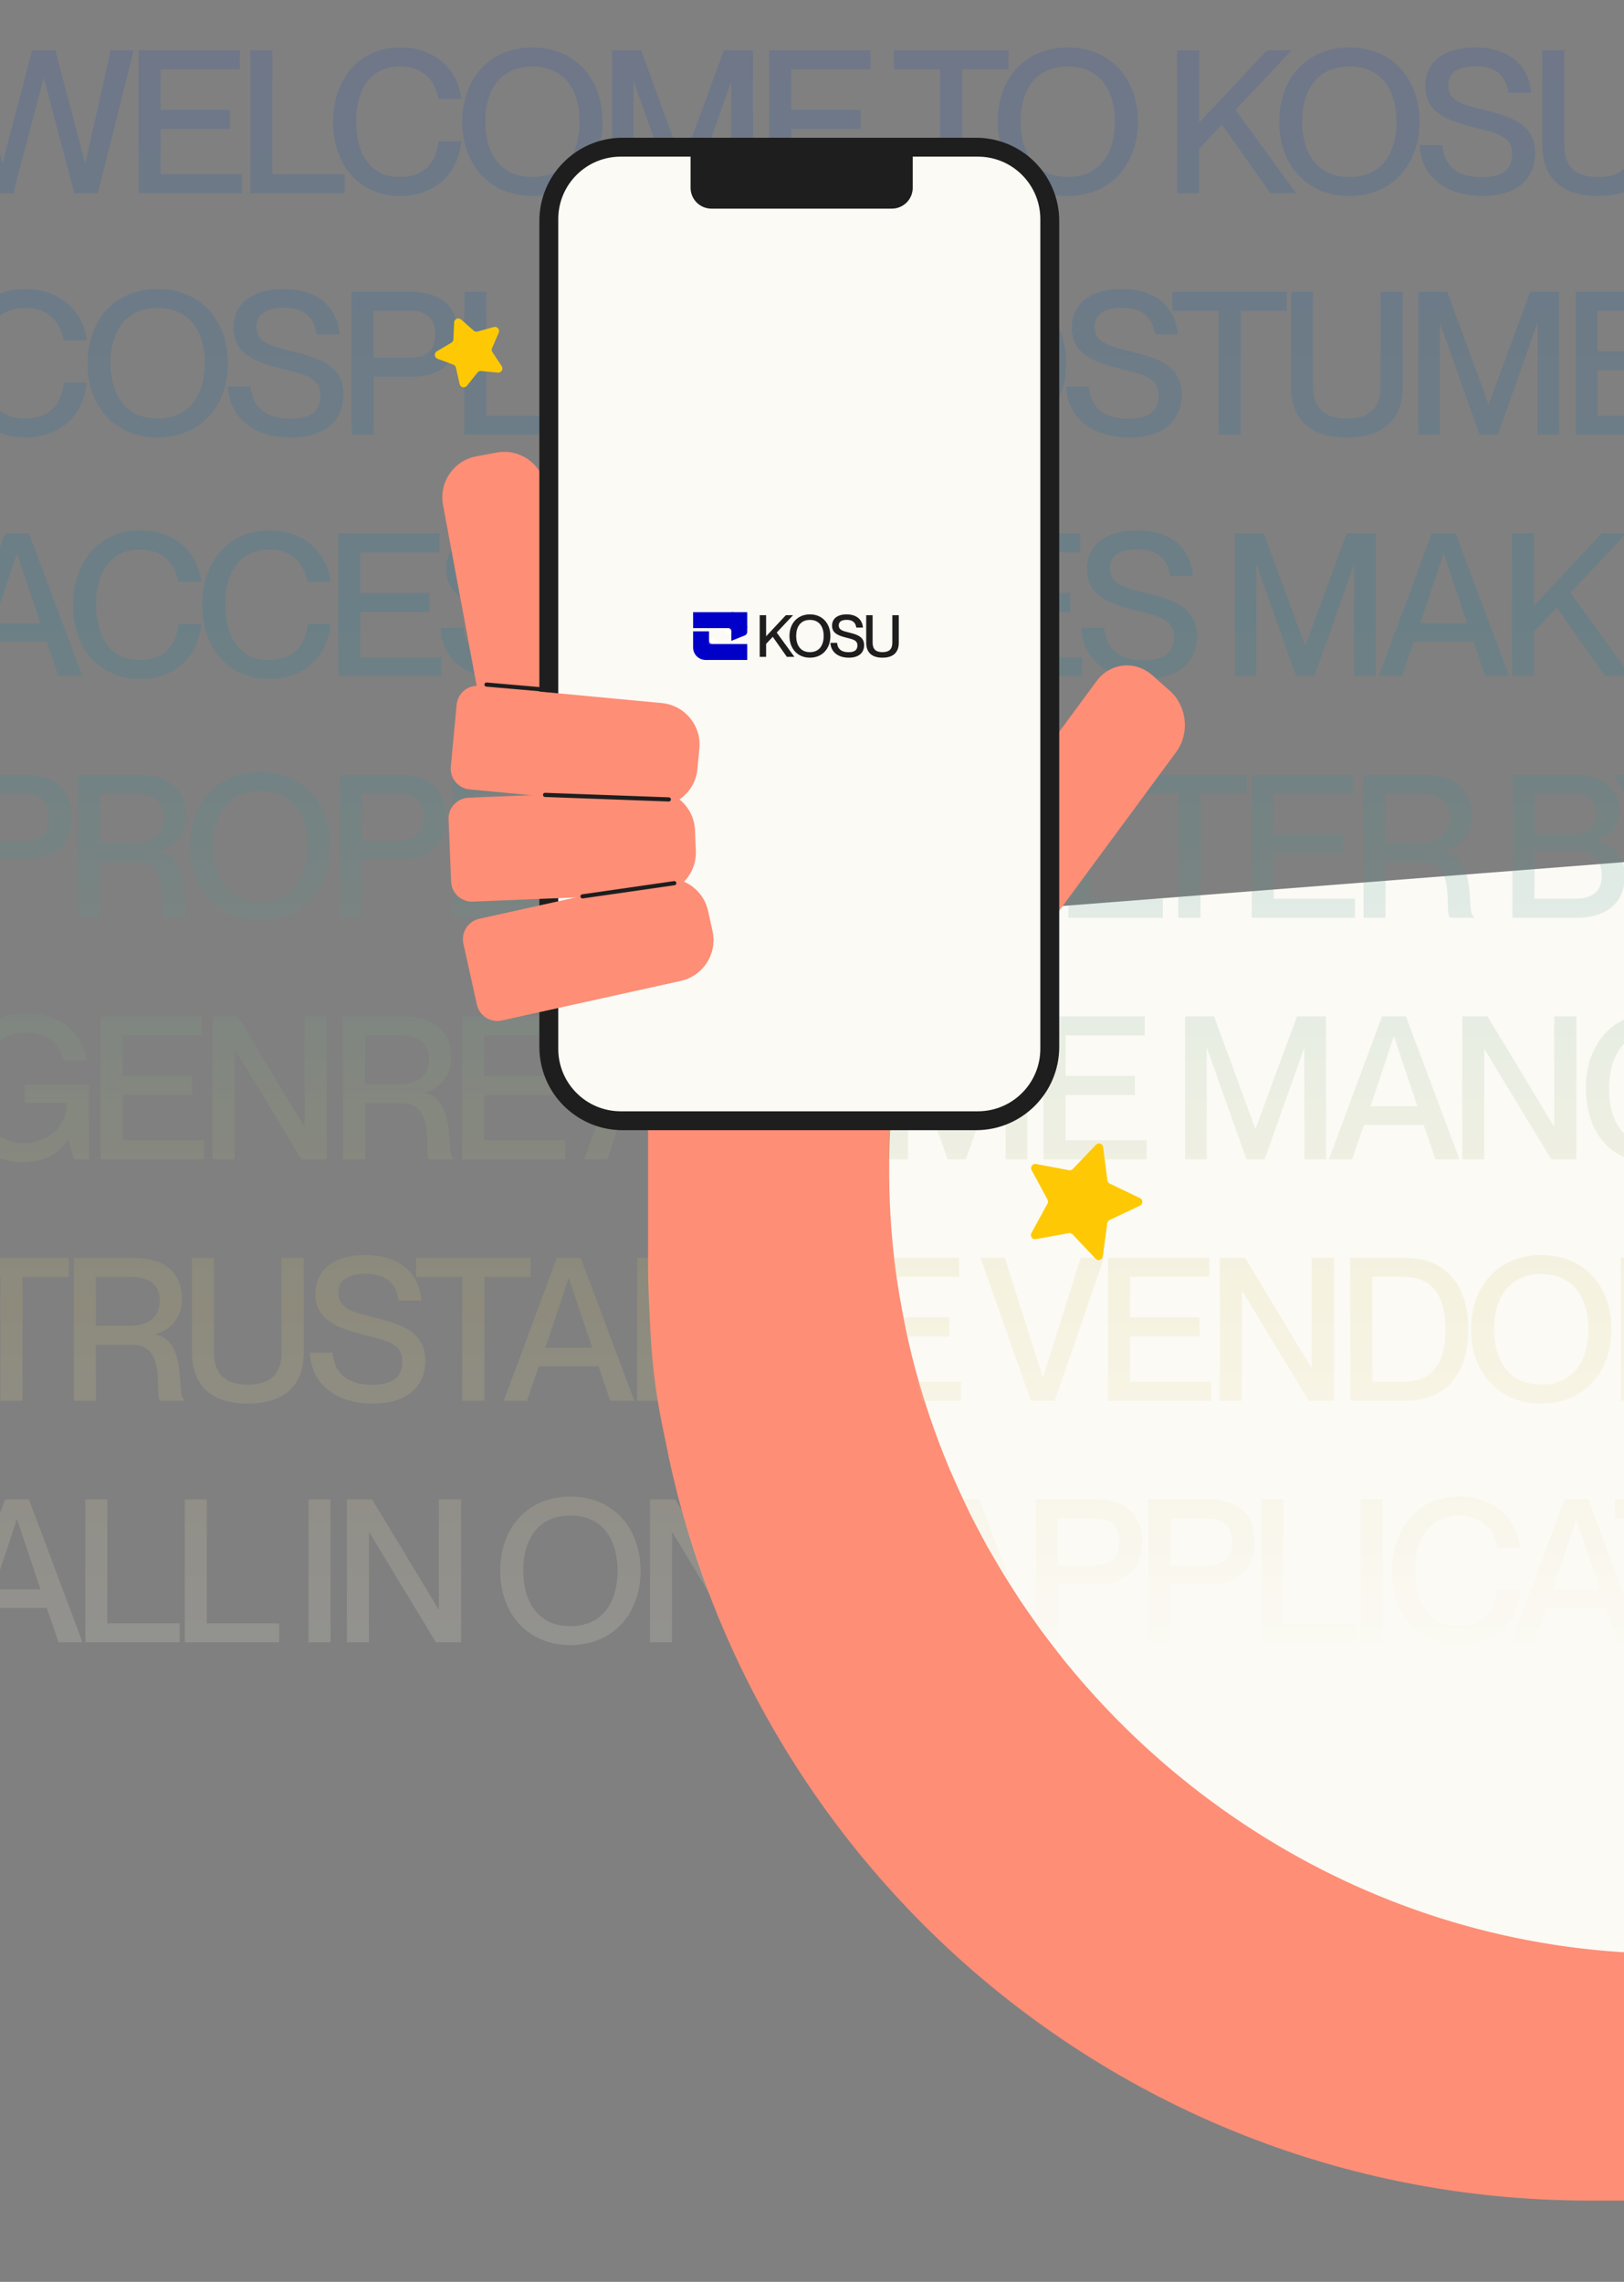 <svg width="390" height="548" viewBox="0 0 390 548" fill="none" xmlns="http://www.w3.org/2000/svg">
<rect x="0" y="0" width="390" height="548" fill="#808080" stroke="none"/>
<g clip-path="url(#clip0_1406_1373)">
<path d="M155.629 233.564H485.902V528.475H381.629C256.813 528.475 155.629 427.291 155.629 302.475V233.564Z" fill="#FE8E76"/>
<path d="M223.726 220.031L554 194.242L472.526 457.207L448.543 463.258C303.735 499.791 175.932 361.522 223.726 220.031Z" fill="#FBFAF5"/>
<path d="M3.206 46.4H-2.506L-11.05 12.08H-5.53L0.518 39.104H0.614L7.718 12.08H13.286L20.438 39.104H20.534L26.582 12.08H32.102L23.51 46.4H17.846L10.55 18.8H10.454L3.206 46.4ZM58.059 46.4H33.291V12.08H57.579V16.64H38.571V26.384H55.227V30.944H38.571V41.84H58.059V46.4ZM82.785 46.4H60.129V12.08H65.409V41.84H82.785V46.4ZM96.023 47.072C86.279 47.072 79.991 39.584 79.991 29.264C79.991 18.896 86.327 11.408 96.071 11.408C104.663 11.408 109.991 16.88 110.807 23.744H105.287C104.663 20.384 102.551 15.968 95.975 15.968C88.391 15.968 85.511 22.4 85.511 29.216C85.511 36.08 88.391 42.512 95.975 42.512C102.599 42.512 104.951 38.096 105.287 33.92H110.807C110.039 41.552 104.663 47.072 96.023 47.072ZM127.85 47.072C117.578 47.072 111.002 39.536 111.002 29.216C111.002 18.896 117.578 11.408 127.85 11.408C138.122 11.408 144.698 18.896 144.698 29.216C144.698 39.536 138.122 47.072 127.85 47.072ZM127.85 42.512C135.962 42.512 139.178 36.272 139.178 29.216C139.178 22.16 135.962 15.968 127.85 15.968C119.738 15.968 116.522 22.16 116.522 29.216C116.522 36.272 119.738 42.512 127.85 42.512ZM152.158 46.4H146.974V12.08H153.934L163.822 39.056H163.918L173.854 12.08H180.814V46.4H175.63V19.76H175.534L166.078 46.4H161.71L152.254 19.76H152.158V46.4ZM209.502 46.4H184.734V12.08H209.022V16.64H190.014V26.384H206.67V30.944H190.014V41.84H209.502V46.4ZM231.093 46.4H225.765V16.64H214.677V12.08H242.181V16.64H231.093V46.4ZM256.419 47.072C246.147 47.072 239.571 39.536 239.571 29.216C239.571 18.896 246.147 11.408 256.419 11.408C266.691 11.408 273.267 18.896 273.267 29.216C273.267 39.536 266.691 47.072 256.419 47.072ZM256.419 42.512C264.531 42.512 267.747 36.272 267.747 29.216C267.747 22.16 264.531 15.968 256.419 15.968C248.307 15.968 245.091 22.16 245.091 29.216C245.091 36.272 248.307 42.512 256.419 42.512ZM311.254 46.4H305.062L293.446 29.888L287.974 35.696V46.4H282.694V12.08H287.974V29.456L304.246 12.08H310.15L296.71 26.384L311.254 46.4ZM324.044 47.072C313.772 47.072 307.196 39.536 307.196 29.216C307.196 18.896 313.772 11.408 324.044 11.408C334.316 11.408 340.892 18.896 340.892 29.216C340.892 39.536 334.316 47.072 324.044 47.072ZM324.044 42.512C332.156 42.512 335.372 36.272 335.372 29.216C335.372 22.16 332.156 15.968 324.044 15.968C315.932 15.968 312.716 22.16 312.716 29.216C312.716 36.272 315.932 42.512 324.044 42.512ZM356.08 47.072C347.392 47.072 341.296 42.56 340.912 34.832H346.384C346.768 39.44 349.504 42.56 355.936 42.56C361.456 42.56 363.136 40.16 363.136 37.04C363.136 32.672 359.776 32.048 353.536 30.464C348.16 29.024 342.256 27.296 342.256 20.768C342.256 14.816 346.864 11.408 354.256 11.408C362.08 11.408 367.168 15.392 367.696 22.304H362.224C361.648 18.176 359.296 15.92 354.304 15.92C349.984 15.92 347.776 17.504 347.776 20.48C347.776 24.32 351.376 25.136 355.792 26.24C362.416 27.92 368.656 29.504 368.656 36.752C368.656 42.656 364.672 47.072 356.08 47.072ZM383.768 47.072C374.36 47.072 370.376 42.128 370.376 34.736V12.08H375.656V34.736C375.656 40.064 378.344 42.512 383.768 42.512C389.24 42.512 391.88 40.064 391.88 34.736V12.08H397.208V34.736C397.208 42.128 393.224 47.072 383.768 47.072ZM6.038 105.072C-3.706 105.072 -9.994 97.584 -9.994 87.264C-9.994 76.896 -3.658 69.408 6.086 69.408C14.678 69.408 20.006 74.88 20.822 81.744H15.302C14.678 78.384 12.566 73.968 5.99 73.968C-1.594 73.968 -4.474 80.4 -4.474 87.216C-4.474 94.08 -1.594 100.512 5.99 100.512C12.614 100.512 14.966 96.096 15.302 91.92H20.822C20.054 99.552 14.678 105.072 6.038 105.072ZM37.865 105.072C27.593 105.072 21.017 97.536 21.017 87.216C21.017 76.896 27.593 69.408 37.865 69.408C48.137 69.408 54.713 76.896 54.713 87.216C54.713 97.536 48.137 105.072 37.865 105.072ZM37.865 100.512C45.977 100.512 49.193 94.272 49.193 87.216C49.193 80.16 45.977 73.968 37.865 73.968C29.753 73.968 26.537 80.16 26.537 87.216C26.537 94.272 29.753 100.512 37.865 100.512ZM69.901 105.072C61.213 105.072 55.117 100.56 54.733 92.832H60.205C60.589 97.44 63.325 100.56 69.757 100.56C75.277 100.56 76.957 98.16 76.957 95.04C76.957 90.672 73.597 90.048 67.357 88.464C61.981 87.024 56.077 85.296 56.077 78.768C56.077 72.816 60.685 69.408 68.077 69.408C75.901 69.408 80.989 73.392 81.517 80.304H76.045C75.469 76.176 73.117 73.92 68.125 73.92C63.805 73.92 61.597 75.504 61.597 78.48C61.597 82.32 65.197 83.136 69.613 84.24C76.237 85.92 82.477 87.504 82.477 94.752C82.477 100.656 78.493 105.072 69.901 105.072ZM89.717 104.4H84.437V70.08H98.741C105.221 70.08 109.973 73.104 109.973 80.304C109.973 87.504 105.221 90.48 98.741 90.48H89.717V104.4ZM89.717 85.92H98.501C102.485 85.92 104.501 84.144 104.501 80.304C104.501 76.416 102.485 74.64 98.501 74.64H89.717V85.92ZM134.166 104.4H111.51V70.08H116.79V99.84H134.166V104.4ZM137.748 104.4H132.18L144.948 70.08H150.66L163.524 104.4H157.764L154.932 96.144H140.58L137.748 104.4ZM147.732 74.976L142.164 91.68H153.444L147.828 74.976H147.732ZM174.247 104.4H168.919V90.672L156.631 70.08H162.343L171.559 86.496H171.655L180.871 70.08H186.535L174.247 90.672V104.4ZM207.342 105.072C197.598 105.072 191.31 97.584 191.31 87.264C191.31 76.896 197.646 69.408 207.39 69.408C215.982 69.408 221.31 74.88 222.126 81.744H216.606C215.982 78.384 213.87 73.968 207.294 73.968C199.71 73.968 196.83 80.4 196.83 87.216C196.83 94.08 199.71 100.512 207.294 100.512C213.918 100.512 216.27 96.096 216.606 91.92H222.126C221.358 99.552 215.982 105.072 207.342 105.072ZM239.169 105.072C228.897 105.072 222.321 97.536 222.321 87.216C222.321 76.896 228.897 69.408 239.169 69.408C249.441 69.408 256.017 76.896 256.017 87.216C256.017 97.536 249.441 105.072 239.169 105.072ZM239.169 100.512C247.281 100.512 250.497 94.272 250.497 87.216C250.497 80.16 247.281 73.968 239.169 73.968C231.057 73.968 227.841 80.16 227.841 87.216C227.841 94.272 231.057 100.512 239.169 100.512ZM271.205 105.072C262.517 105.072 256.421 100.56 256.037 92.832H261.509C261.893 97.44 264.629 100.56 271.061 100.56C276.581 100.56 278.261 98.16 278.261 95.04C278.261 90.672 274.901 90.048 268.661 88.464C263.285 87.024 257.381 85.296 257.381 78.768C257.381 72.816 261.989 69.408 269.381 69.408C277.205 69.408 282.293 73.392 282.821 80.304H277.349C276.773 76.176 274.421 73.92 269.429 73.92C265.109 73.92 262.901 75.504 262.901 78.48C262.901 82.32 266.501 83.136 270.917 84.24C277.541 85.92 283.781 87.504 283.781 94.752C283.781 100.656 279.797 105.072 271.205 105.072ZM297.969 104.4H292.641V74.64H281.553V70.08H309.057V74.64H297.969V104.4ZM323.435 105.072C314.027 105.072 310.043 100.128 310.043 92.736V70.08H315.323V92.736C315.323 98.064 318.011 100.512 323.435 100.512C328.907 100.512 331.547 98.064 331.547 92.736V70.08H336.875V92.736C336.875 100.128 332.891 105.072 323.435 105.072ZM345.774 104.4H340.59V70.08H347.55L357.438 97.056H357.534L367.47 70.08H374.43V104.4H369.246V77.76H369.15L359.694 104.4H355.326L345.87 77.76H345.774V104.4ZM403.119 104.4H378.351V70.08H402.639V74.64H383.631V84.384H400.287V88.944H383.631V99.84H403.119V104.4ZM-5.962 162.4H-11.53L1.238 128.08H6.95L19.814 162.4H14.054L11.222 154.144H-3.13L-5.962 162.4ZM4.022 132.976L-1.546 149.68H9.734L4.118 132.976H4.022ZM33.58 163.072C23.836 163.072 17.548 155.584 17.548 145.264C17.548 134.896 23.884 127.408 33.628 127.408C42.22 127.408 47.548 132.88 48.364 139.744H42.844C42.22 136.384 40.108 131.968 33.532 131.968C25.948 131.968 23.068 138.4 23.068 145.216C23.068 152.08 25.948 158.512 33.532 158.512C40.156 158.512 42.508 154.096 42.844 149.92H48.364C47.596 157.552 42.22 163.072 33.58 163.072ZM64.591 163.072C54.847 163.072 48.559 155.584 48.559 145.264C48.559 134.896 54.895 127.408 64.639 127.408C73.231 127.408 78.559 132.88 79.375 139.744H73.855C73.231 136.384 71.119 131.968 64.543 131.968C56.959 131.968 54.079 138.4 54.079 145.216C54.079 152.08 56.959 158.512 64.543 158.512C71.167 158.512 73.519 154.096 73.855 149.92H79.375C78.607 157.552 73.231 163.072 64.591 163.072ZM106.017 162.4H81.249V128.08H105.537V132.64H86.529V142.384H103.185V146.944H86.529V157.84H106.017V162.4ZM121 163.072C112.312 163.072 106.216 158.56 105.832 150.832H111.304C111.688 155.44 114.424 158.56 120.856 158.56C126.376 158.56 128.056 156.16 128.056 153.04C128.056 148.672 124.696 148.048 118.456 146.464C113.08 145.024 107.176 143.296 107.176 136.768C107.176 130.816 111.784 127.408 119.176 127.408C127 127.408 132.088 131.392 132.616 138.304H127.144C126.568 134.176 124.216 131.92 119.224 131.92C114.904 131.92 112.696 133.504 112.696 136.48C112.696 140.32 116.296 141.136 120.712 142.24C127.336 143.92 133.576 145.504 133.576 152.752C133.576 158.656 129.592 163.072 121 163.072ZM148.448 163.072C139.76 163.072 133.664 158.56 133.28 150.832H138.752C139.136 155.44 141.872 158.56 148.304 158.56C153.824 158.56 155.504 156.16 155.504 153.04C155.504 148.672 152.144 148.048 145.904 146.464C140.528 145.024 134.624 143.296 134.624 136.768C134.624 130.816 139.232 127.408 146.624 127.408C154.448 127.408 159.536 131.392 160.064 138.304H154.592C154.016 134.176 151.664 131.92 146.672 131.92C142.352 131.92 140.144 133.504 140.144 136.48C140.144 140.32 143.744 141.136 148.16 142.24C154.784 143.92 161.024 145.504 161.024 152.752C161.024 158.656 157.04 163.072 148.448 163.072ZM178.152 163.072C167.88 163.072 161.304 155.536 161.304 145.216C161.304 134.896 167.88 127.408 178.152 127.408C188.424 127.408 195 134.896 195 145.216C195 155.536 188.424 163.072 178.152 163.072ZM178.152 158.512C186.264 158.512 189.48 152.272 189.48 145.216C189.48 138.16 186.264 131.968 178.152 131.968C170.04 131.968 166.824 138.16 166.824 145.216C166.824 152.272 170.04 158.512 178.152 158.512ZM202.556 162.4H197.276V128.08H211.58C219.164 128.08 223.244 131.632 223.244 137.968C223.244 142.336 220.604 145.504 216.812 146.368V146.464C224.78 147.952 221.852 161.488 223.724 162.064V162.4H218.06C216.524 160.96 219.788 148.96 211.388 148.96H202.556V162.4ZM202.556 144.4H210.428C215.276 144.4 217.916 142.288 217.916 138.352C217.916 134.656 215.804 132.64 210.524 132.64H202.556V144.4ZM231.176 162.4H225.896V128.08H231.176V162.4ZM259.878 162.4H235.11V128.08H259.398V132.64H240.39V142.384H257.046V146.944H240.39V157.84H259.878V162.4ZM274.861 163.072C266.173 163.072 260.077 158.56 259.693 150.832H265.165C265.549 155.44 268.285 158.56 274.717 158.56C280.237 158.56 281.917 156.16 281.917 153.04C281.917 148.672 278.557 148.048 272.317 146.464C266.941 145.024 261.037 143.296 261.037 136.768C261.037 130.816 265.645 127.408 273.037 127.408C280.861 127.408 285.949 131.392 286.477 138.304H281.005C280.429 134.176 278.077 131.92 273.085 131.92C268.765 131.92 266.557 133.504 266.557 136.48C266.557 140.32 270.157 141.136 274.573 142.24C281.197 143.92 287.437 145.504 287.437 152.752C287.437 158.656 283.453 163.072 274.861 163.072ZM301.732 162.4H296.548V128.08H303.508L313.396 155.056H313.492L323.428 128.08H330.388V162.4H325.204V135.76H325.108L315.652 162.4H311.284L301.828 135.76H301.732V162.4ZM336.661 162.4H331.093L343.861 128.08H349.573L362.437 162.4H356.677L353.845 154.144H339.493L336.661 162.4ZM346.645 132.976L341.077 149.68H352.357L346.741 132.976H346.645ZM391.676 162.4H385.484L373.868 145.888L368.396 151.696V162.4H363.116V128.08H368.396V145.456L384.668 128.08H390.572L377.132 142.384L391.676 162.4ZM416.27 162.4H391.502V128.08H415.79V132.64H396.782V142.384H413.438V146.944H396.782V157.84H416.27V162.4ZM438.644 163.072C429.236 163.072 425.252 158.128 425.252 150.736V128.08H430.532V150.736C430.532 156.064 433.22 158.512 438.644 158.512C444.116 158.512 446.756 156.064 446.756 150.736V128.08H452.084V150.736C452.084 158.128 448.1 163.072 438.644 163.072ZM461.079 162.4H455.799V128.08H470.103C476.583 128.08 481.335 131.104 481.335 138.304C481.335 145.504 476.583 148.48 470.103 148.48H461.079V162.4ZM461.079 143.92H469.863C473.847 143.92 475.863 142.144 475.863 138.304C475.863 134.416 473.847 132.64 469.863 132.64H461.079V143.92ZM-3.034 220.4H-8.314V186.08H5.99C12.47 186.08 17.222 189.104 17.222 196.304C17.222 203.504 12.47 206.48 5.99 206.48H-3.034V220.4ZM-3.034 201.92H5.75C9.734 201.92 11.75 200.144 11.75 196.304C11.75 192.416 9.734 190.64 5.75 190.64H-3.034V201.92ZM24.039 220.4H18.759V186.08H33.063C40.647 186.08 44.727 189.632 44.727 195.968C44.727 200.336 42.087 203.504 38.295 204.368V204.464C46.263 205.952 43.335 219.488 45.207 220.064V220.4H39.543C38.007 218.96 41.271 206.96 32.871 206.96H24.039V220.4ZM24.039 202.4H31.911C36.759 202.4 39.399 200.288 39.399 196.352C39.399 192.656 37.287 190.64 32.007 190.64H24.039V202.4ZM62.501 221.072C52.229 221.072 45.653 213.536 45.653 203.216C45.653 192.896 52.229 185.408 62.501 185.408C72.773 185.408 79.349 192.896 79.349 203.216C79.349 213.536 72.773 221.072 62.501 221.072ZM62.501 216.512C70.613 216.512 73.829 210.272 73.829 203.216C73.829 196.16 70.613 189.968 62.501 189.968C54.389 189.968 51.173 196.16 51.173 203.216C51.173 210.272 54.389 216.512 62.501 216.512ZM86.904 220.4H81.624V186.08H95.928C102.408 186.08 107.16 189.104 107.16 196.304C107.16 203.504 102.408 206.48 95.928 206.48H86.904V220.4ZM86.904 201.92H95.688C99.672 201.92 101.688 200.144 101.688 196.304C101.688 192.416 99.672 190.64 95.688 190.64H86.904V201.92ZM133.466 220.4H108.698V186.08H132.986V190.64H113.978V200.384H130.634V204.944H113.978V215.84H133.466V220.4ZM140.816 220.4H135.536V186.08H149.84C157.424 186.08 161.504 189.632 161.504 195.968C161.504 200.336 158.864 203.504 155.072 204.368V204.464C163.04 205.952 160.112 219.488 161.984 220.064V220.4H156.32C154.784 218.96 158.048 206.96 149.648 206.96H140.816V220.4ZM140.816 202.4H148.688C153.536 202.4 156.176 200.288 156.176 196.352C156.176 192.656 154.064 190.64 148.784 190.64H140.816V202.4ZM176.619 220.4H171.291V190.64H160.203V186.08H187.707V190.64H176.619V220.4ZM203.477 220.4H198.149V206.672L185.861 186.08H191.573L200.789 202.496H200.885L210.101 186.08H215.765L203.477 206.672V220.4ZM227.499 220.4H222.219V186.08H246.027V190.64H227.499V200.96H242.475V205.52H227.499V220.4ZM252.651 220.4H247.371V186.08H252.651V220.4ZM279.24 220.4H256.584V186.08H261.864V215.84H279.24V220.4ZM288.292 220.4H282.964V190.64H271.876V186.08H299.38V190.64H288.292V220.4ZM325.374 220.4H300.606V186.08H324.894V190.64H305.886V200.384H322.542V204.944H305.886V215.84H325.374V220.4ZM332.724 220.4H327.444V186.08H341.748C349.332 186.08 353.412 189.632 353.412 195.968C353.412 200.336 350.772 203.504 346.98 204.368V204.464C354.948 205.952 352.02 219.488 353.892 220.064V220.4H348.228C346.692 218.96 349.956 206.96 341.556 206.96H332.724V220.4ZM332.724 202.4H340.596C345.444 202.4 348.084 200.288 348.084 196.352C348.084 192.656 345.972 190.64 340.692 190.64H332.724V202.4ZM378.528 220.4H363.216V186.08H377.664C384.72 186.08 388.848 189.248 388.848 194.72C388.848 198.944 386.352 200.912 383.52 201.872V201.968C387.12 202.592 390.192 205.232 390.192 210.368C390.192 216.944 385.632 220.4 378.528 220.4ZM368.496 200.336H377.52C381.84 200.336 383.328 198.56 383.328 195.488C383.328 192.464 381.504 190.64 377.904 190.64H368.496V200.336ZM368.496 215.84H378.144C383.232 215.84 384.672 213.392 384.672 210.176C384.672 206.576 382.464 204.512 378.864 204.512H368.496V215.84ZM405.114 220.4H399.786V206.672L387.498 186.08H393.21L402.426 202.496H402.522L411.738 186.08H417.402L405.114 206.672V220.4ZM5.51 279.072C-4.378 279.072 -9.946 271.584 -9.946 261.216C-9.946 250.896 -3.658 243.408 6.134 243.408C15.014 243.408 19.718 248.16 20.822 254.688H15.302C14.39 250.368 11.174 247.968 6.086 247.968C-1.498 247.968 -4.426 254.784 -4.426 261.216C-4.426 267.696 -2.218 274.512 5.798 274.512C11.462 274.512 15.974 270.576 16.022 264.864H5.894V260.448H21.398V278.4H17.75L16.454 273.648H16.358C13.958 277.152 10.742 279.072 5.51 279.072ZM48.965 278.4H24.197V244.08H48.485V248.64H29.477V258.384H46.133V262.944H29.477V273.84H48.965V278.4ZM56.316 278.4H51.036V244.08H57.084L73.02 270.48H73.116V244.08H78.444V278.4H72.396L56.412 252H56.316V278.4ZM87.654 278.4H82.374V244.08H96.678C104.262 244.08 108.342 247.632 108.342 253.968C108.342 258.336 105.702 261.504 101.91 262.368V262.464C109.878 263.952 106.95 277.488 108.822 278.064V278.4H103.158C101.622 276.96 104.886 264.96 96.486 264.96H87.654V278.4ZM87.654 260.4H95.526C100.374 260.4 103.014 258.288 103.014 254.352C103.014 250.656 100.902 248.64 95.622 248.64H87.654V260.4ZM135.762 278.4H110.994V244.08H135.282V248.64H116.274V258.384H132.93V262.944H116.274V273.84H135.762V278.4ZM145.836 278.4H140.268L153.036 244.08H158.748L171.612 278.4H165.852L163.02 270.144H148.668L145.836 278.4ZM155.82 248.976L150.252 265.68H161.532L155.916 248.976H155.82ZM177.572 278.4H172.292V244.08H178.34L194.276 270.48H194.372V244.08H199.7V278.4H193.652L177.668 252H177.572V278.4ZM208.911 278.4H203.631V244.08H208.911V278.4ZM218.028 278.4H212.844V244.08H219.804L229.692 271.056H229.788L239.724 244.08H246.684V278.4H241.5V251.76H241.404L231.948 278.4H227.58L218.124 251.76H218.028V278.4ZM275.373 278.4H250.605V244.08H274.893V248.64H255.885V258.384H272.541V262.944H255.885V273.84H275.373V278.4ZM289.779 278.4H284.595V244.08H291.555L301.443 271.056H301.539L311.475 244.08H318.435V278.4H313.251V251.76H313.155L303.699 278.4H299.331L289.875 251.76H289.779V278.4ZM324.708 278.4H319.14L331.908 244.08H337.62L350.484 278.4H344.724L341.892 270.144H327.54L324.708 278.4ZM334.692 248.976L329.124 265.68H340.404L334.788 248.976H334.692ZM356.443 278.4H351.163V244.08H357.211L373.147 270.48H373.243V244.08H378.571V278.4H372.523L356.539 252H356.443V278.4ZM396.326 279.072C386.438 279.072 380.87 271.584 380.87 261.216C380.87 250.896 387.158 243.408 396.95 243.408C405.83 243.408 410.534 248.16 411.638 254.688H406.118C405.206 250.368 401.99 247.968 396.902 247.968C389.318 247.968 386.39 254.784 386.39 261.216C386.39 267.696 388.598 274.512 396.614 274.512C402.278 274.512 406.79 270.576 406.838 264.864H396.71V260.448H412.214V278.4H408.566L407.27 273.648H407.174C404.774 277.152 401.558 279.072 396.326 279.072ZM5.414 336.4H0.086V306.64H-11.002V302.08H16.502V306.64H5.414V336.4ZM23.008 336.4H17.728V302.08H32.032C39.616 302.08 43.696 305.632 43.696 311.968C43.696 316.336 41.056 319.504 37.264 320.368V320.464C45.232 321.952 42.304 335.488 44.176 336.064V336.4H38.512C36.976 334.96 40.24 322.96 31.84 322.96H23.008V336.4ZM23.008 318.4H30.88C35.728 318.4 38.368 316.288 38.368 312.352C38.368 308.656 36.256 306.64 30.976 306.64H23.008V318.4ZM59.5 337.072C50.092 337.072 46.108 332.128 46.108 324.736V302.08H51.388V324.736C51.388 330.064 54.076 332.512 59.5 332.512C64.972 332.512 67.612 330.064 67.612 324.736V302.08H72.94V324.736C72.94 332.128 68.956 337.072 59.5 337.072ZM89.568 337.072C80.88 337.072 74.784 332.56 74.4 324.832H79.872C80.256 329.44 82.992 332.56 89.424 332.56C94.944 332.56 96.624 330.16 96.624 327.04C96.624 322.672 93.264 322.048 87.024 320.464C81.648 319.024 75.744 317.296 75.744 310.768C75.744 304.816 80.352 301.408 87.744 301.408C95.568 301.408 100.656 305.392 101.184 312.304H95.712C95.136 308.176 92.784 305.92 87.792 305.92C83.472 305.92 81.264 307.504 81.264 310.48C81.264 314.32 84.864 315.136 89.28 316.24C95.904 317.92 102.144 319.504 102.144 326.752C102.144 332.656 98.16 337.072 89.568 337.072ZM116.332 336.4H111.004V306.64H99.916V302.08H127.42V306.64H116.332V336.4ZM126.545 336.4H120.977L133.745 302.08H139.457L152.321 336.4H146.561L143.729 328.144H129.377L126.545 336.4ZM136.529 306.976L130.961 323.68H142.241L136.625 306.976H136.529ZM168.312 336.4H153V302.08H167.448C174.504 302.08 178.632 305.248 178.632 310.72C178.632 314.944 176.136 316.912 173.304 317.872V317.968C176.904 318.592 179.976 321.232 179.976 326.368C179.976 332.944 175.416 336.4 168.312 336.4ZM158.28 316.336H167.304C171.624 316.336 173.112 314.56 173.112 311.488C173.112 308.464 171.288 306.64 167.688 306.64H158.28V316.336ZM158.28 331.84H167.928C173.016 331.84 174.456 329.392 174.456 326.176C174.456 322.576 172.248 320.512 168.648 320.512H158.28V331.84ZM204.792 336.4H182.136V302.08H187.416V331.84H204.792V336.4ZM230.789 336.4H206.021V302.08H230.309V306.64H211.301V316.384H227.957V320.944H211.301V331.84H230.789V336.4ZM253.294 336.4H247.582L235.486 302.08H241.294L250.414 330.832H250.462L259.534 302.08H265.102L253.294 336.4ZM290.868 336.4H266.1V302.08H290.388V306.64H271.38V316.384H288.036V320.944H271.38V331.84H290.868V336.4ZM298.219 336.4H292.939V302.08H298.987L314.923 328.48H315.019V302.08H320.347V336.4H314.299L298.315 310H298.219V336.4ZM337.43 336.4H324.278V302.08H337.334C346.838 302.08 352.598 308.224 352.598 319.264C352.598 330.304 346.934 336.4 337.43 336.4ZM329.558 331.84H337.094C345.062 331.84 347.126 325.888 347.126 319.264C347.126 312.64 345.062 306.64 337.094 306.64H329.558V331.84ZM370.128 337.072C359.856 337.072 353.28 329.536 353.28 319.216C353.28 308.896 359.856 301.408 370.128 301.408C380.4 301.408 386.976 308.896 386.976 319.216C386.976 329.536 380.4 337.072 370.128 337.072ZM370.128 332.512C378.24 332.512 381.456 326.272 381.456 319.216C381.456 312.16 378.24 305.968 370.128 305.968C362.016 305.968 358.8 312.16 358.8 319.216C358.8 326.272 362.016 332.512 370.128 332.512ZM394.532 336.4H389.252V302.08H403.556C411.14 302.08 415.22 305.632 415.22 311.968C415.22 316.336 412.58 319.504 408.788 320.368V320.464C416.756 321.952 413.828 335.488 415.7 336.064V336.4H410.036C408.5 334.96 411.764 322.96 403.364 322.96H394.532V336.4ZM394.532 318.4H402.404C407.252 318.4 409.892 316.288 409.892 312.352C409.892 308.656 407.78 306.64 402.5 306.64H394.532V318.4ZM-5.962 394.4H-11.53L1.238 360.08H6.95L19.814 394.4H14.054L11.222 386.144H-3.13L-5.962 394.4ZM4.022 364.976L-1.546 381.68H9.734L4.118 364.976H4.022ZM43.15 394.4H20.494V360.08H25.774V389.84H43.15V394.4ZM67.035 394.4H44.379V360.08H49.659V389.84H67.035V394.4ZM79.384 394.4H74.104V360.08H79.384V394.4ZM88.598 394.4H83.318V360.08H89.366L105.302 386.48H105.398V360.08H110.726V394.4H104.678L88.694 368H88.598V394.4ZM136.976 395.072C126.704 395.072 120.128 387.536 120.128 377.216C120.128 366.896 126.704 359.408 136.976 359.408C147.248 359.408 153.824 366.896 153.824 377.216C153.824 387.536 147.248 395.072 136.976 395.072ZM136.976 390.512C145.088 390.512 148.304 384.272 148.304 377.216C148.304 370.16 145.088 363.968 136.976 363.968C128.864 363.968 125.648 370.16 125.648 377.216C125.648 384.272 128.864 390.512 136.976 390.512ZM161.379 394.4H156.099V360.08H162.147L178.083 386.48H178.179V360.08H183.507V394.4H177.459L161.475 368H161.379V394.4ZM212.206 394.4H187.438V360.08H211.726V364.64H192.718V374.384H209.374V378.944H192.718V389.84H212.206V394.4ZM222.28 394.4H216.712L229.48 360.08H235.192L248.056 394.4H242.296L239.464 386.144H225.112L222.28 394.4ZM232.264 364.976L226.696 381.68H237.976L232.36 364.976H232.264ZM254.016 394.4H248.736V360.08H263.04C269.52 360.08 274.272 363.104 274.272 370.304C274.272 377.504 269.52 380.48 263.04 380.48H254.016V394.4ZM254.016 375.92H262.8C266.784 375.92 268.8 374.144 268.8 370.304C268.8 366.416 266.784 364.64 262.8 364.64H254.016V375.92ZM281.089 394.4H275.809V360.08H290.113C296.593 360.08 301.345 363.104 301.345 370.304C301.345 377.504 296.593 380.48 290.113 380.48H281.089V394.4ZM281.089 375.92H289.873C293.857 375.92 295.873 374.144 295.873 370.304C295.873 366.416 293.857 364.64 289.873 364.64H281.089V375.92ZM325.538 394.4H302.882V360.08H308.162V389.84H325.538V394.4ZM332.048 394.4H326.768V360.08H332.048V394.4ZM350.333 395.072C340.589 395.072 334.301 387.584 334.301 377.264C334.301 366.896 340.637 359.408 350.381 359.408C358.973 359.408 364.301 364.88 365.117 371.744H359.597C358.973 368.384 356.861 363.968 350.285 363.968C342.701 363.968 339.821 370.4 339.821 377.216C339.821 384.08 342.701 390.512 350.285 390.512C356.909 390.512 359.261 386.096 359.597 381.92H365.117C364.349 389.552 358.973 395.072 350.333 395.072ZM368.5 394.4H362.932L375.7 360.08H381.412L394.276 394.4H388.516L385.684 386.144H371.332L368.5 394.4ZM378.484 364.976L372.916 381.68H384.196L378.58 364.976H378.484ZM404.231 394.4H398.903V364.64H387.815V360.08H415.319V364.64H404.231V394.4ZM421.824 394.4H416.544V360.08H421.824V394.4ZM440.926 395.072C430.654 395.072 424.078 387.536 424.078 377.216C424.078 366.896 430.654 359.408 440.926 359.408C451.198 359.408 457.774 366.896 457.774 377.216C457.774 387.536 451.198 395.072 440.926 395.072ZM440.926 390.512C449.038 390.512 452.254 384.272 452.254 377.216C452.254 370.16 449.038 363.968 440.926 363.968C432.814 363.968 429.598 370.16 429.598 377.216C429.598 384.272 432.814 390.512 440.926 390.512ZM465.33 394.4H460.05V360.08H466.098L482.034 386.48H482.13V360.08H487.458V394.4H481.41L465.426 368H465.33V394.4Z" fill="url(#paint0_linear_1406_1373)" fill-opacity="0.16"/>
<path d="M156.033 233.564H212.992V295.069L218.559 325.07L225.726 353.33L228.165 353.186L230.319 358.003L233.137 364.021L236.951 371.217L240.906 377.944L245.133 384.605L249.982 391.551L255.183 398.374L228.165 392.007L204.904 422.568C173.791 394.478 156.033 354.521 156.033 312.603V233.564Z" fill="#FE8E76"/>
<path d="M160.48 348.922H168.808V365.879L166.345 365.07L164.067 363.79L163.116 360.37L162.239 356.91L161.283 352.918L160.638 349.966L160.48 348.922Z" fill="#FE8E76"/>
<path d="M234.64 210.891C232.574 209.059 232.228 205.772 233.866 203.549L263.323 163.592C266.6 159.146 272.607 158.513 276.74 162.177L280.93 165.892C285.062 169.556 285.755 176.129 282.478 180.575L253.021 220.532C251.382 222.755 248.379 223.072 246.313 221.24L234.64 210.891Z" fill="#FE8E76"/>
<path d="M120.271 168.526C117.556 169.031 114.946 167.24 114.441 164.525L106.386 121.25C105.375 115.821 108.957 110.6 114.387 109.589L119.272 108.68C124.702 107.669 129.923 111.252 130.933 116.681L138.988 159.956C139.494 162.671 137.702 165.281 134.988 165.786L120.271 168.526Z" fill="#FE8E76"/>
<path d="M234.371 33.078H149.525C138.479 33.078 129.525 42.032 129.525 53.078V251.42C129.525 262.466 138.479 271.42 149.525 271.42H234.371C245.417 271.42 254.371 262.466 254.371 251.42V53.078C254.371 42.032 245.417 33.078 234.371 33.078Z" fill="#1E1E1E"/>
<path d="M234.831 37.618H149.065C140.781 37.618 134.065 44.333 134.065 52.618V251.88C134.065 260.164 140.781 266.88 149.065 266.88H234.831C243.115 266.88 249.831 260.164 249.831 251.88V52.618C249.831 44.333 243.115 37.618 234.831 37.618Z" fill="#FBFAF5"/>
<path d="M165.844 35.348H219.187V45.102C219.187 47.864 216.948 50.102 214.187 50.102H170.844C168.082 50.102 165.844 47.864 165.844 45.102V35.348Z" fill="#1E1E1E"/>
<path d="M190.772 157.749H188.966L185.578 152.933L183.982 154.627V157.749H182.442V147.739H183.982V152.807L188.728 147.739H190.45L186.53 151.911L190.772 157.749ZM194.502 157.945C191.506 157.945 189.588 155.747 189.588 152.737C189.588 149.727 191.506 147.543 194.502 147.543C197.498 147.543 199.416 149.727 199.416 152.737C199.416 155.747 197.498 157.945 194.502 157.945ZM194.502 156.615C196.868 156.615 197.806 154.795 197.806 152.737C197.806 150.679 196.868 148.873 194.502 148.873C192.136 148.873 191.198 150.679 191.198 152.737C191.198 154.795 192.136 156.615 194.502 156.615ZM203.846 157.945C201.312 157.945 199.534 156.629 199.422 154.375H201.018C201.13 155.719 201.928 156.629 203.804 156.629C205.414 156.629 205.904 155.929 205.904 155.019C205.904 153.745 204.924 153.563 203.104 153.101C201.536 152.681 199.814 152.177 199.814 150.273C199.814 148.537 201.158 147.543 203.314 147.543C205.596 147.543 207.08 148.705 207.234 150.721H205.638C205.47 149.517 204.784 148.859 203.328 148.859C202.068 148.859 201.424 149.321 201.424 150.189C201.424 151.309 202.474 151.547 203.762 151.869C205.694 152.359 207.514 152.821 207.514 154.935C207.514 156.657 206.352 157.945 203.846 157.945ZM211.922 157.945C209.178 157.945 208.016 156.503 208.016 154.347V147.739H209.556V154.347C209.556 155.901 210.34 156.615 211.922 156.615C213.518 156.615 214.288 155.901 214.288 154.347V147.739H215.842V154.347C215.842 156.503 214.68 157.945 211.922 157.945Z" fill="#1E1E1E"/>
<path d="M170.271 154.666V153.901H171.036V154.666H170.271Z" fill="#0000C8"/>
<path d="M171.036 154.666C171.458 154.666 171.801 154.323 171.801 153.901C171.801 153.479 171.458 153.136 171.036 153.136C170.614 153.136 170.271 153.479 170.271 153.901C170.271 154.323 170.614 154.666 171.036 154.666Z" fill="#FFFFFC"/>
<path d="M166.448 151.607H170.271V158.489H169.448C167.791 158.489 166.448 157.146 166.448 155.489V151.607Z" fill="#0000C8"/>
<path d="M169.506 158.489V154.665H179.448V158.489H169.506Z" fill="#0000C8"/>
<path d="M166.448 147.018V150.842H179.448V147.018H166.448Z" fill="#0000C8"/>
<path d="M175.624 153.901V147.018C177.736 147.018 179.447 148.73 179.447 150.842V151.733C179.447 152.119 179.213 152.465 178.855 152.608L175.624 153.901Z" fill="#0000C8"/>
<path d="M175.623 150.841L175.624 151.606L174.859 151.607L174.858 150.842L175.623 150.841Z" fill="#0000C8"/>
<path d="M174.858 150.842C174.436 150.843 174.094 151.186 174.094 151.608C174.095 152.03 174.438 152.372 174.86 152.372C175.282 152.371 175.624 152.028 175.624 151.606C175.623 151.184 175.28 150.842 174.858 150.842Z" fill="#FFFFFC"/>
<path d="M111.311 226.63C110.714 223.933 112.416 221.264 115.113 220.667L158.091 211.157C163.483 209.964 168.822 213.368 170.015 218.76L171.089 223.612C172.282 229.005 168.878 234.343 163.486 235.536L120.507 245.047C117.811 245.643 115.142 243.941 114.545 241.245L111.311 226.63Z" fill="#FE8E76"/>
<path d="M111.311 226.63C110.714 223.933 112.416 221.264 115.113 220.667L158.091 211.157C163.483 209.964 168.822 213.368 170.015 218.76L171.089 223.612C172.282 229.005 168.878 234.343 163.486 235.536L120.507 245.047C117.811 245.643 115.142 243.941 114.545 241.245L111.311 226.63Z" fill="#FE8E76"/>
<path d="M107.731 196.775C107.619 194.016 109.765 191.688 112.524 191.576L156.506 189.792C162.024 189.568 166.679 193.86 166.903 199.378L167.105 204.343C167.328 209.861 163.036 214.516 157.518 214.74L113.536 216.525C110.777 216.637 108.45 214.491 108.338 211.732L107.731 196.775Z" fill="#FE8E76"/>
<path d="M109.661 169.233C109.92 166.484 112.358 164.464 115.107 164.723L158.932 168.841C164.431 169.357 168.469 174.234 167.953 179.732L167.488 184.68C166.971 190.178 162.095 194.217 156.596 193.7L112.771 189.582C110.022 189.324 108.003 186.886 108.261 184.136L109.661 169.233Z" fill="#FE8E76"/>
<path d="M116.872 163.902C116.597 163.878 116.354 164.082 116.331 164.357C116.307 164.632 116.51 164.875 116.785 164.899L116.872 163.902ZM116.785 164.899L131.528 166.179L131.614 165.183L116.872 163.902L116.785 164.899Z" fill="#1E1E1E"/>
<path d="M130.9 190.895L160.611 191.984" stroke="#1E1E1E" stroke-linecap="round"/>
<path d="M139.893 215.266L161.926 212.094" stroke="#1E1E1E" stroke-linecap="round"/>
<path d="M163.595 361.985H183.473V398.123L177.534 395.573L172.068 387.017L170.284 382.563L167.786 375.6L165.38 368.139L163.595 361.985Z" fill="#FE8E76"/>
<path d="M263.199 274.906C263.779 274.298 264.806 274.635 264.914 275.469L265.943 283.465C265.986 283.801 266.196 284.092 266.501 284.239L273.767 287.733C274.525 288.097 274.522 289.178 273.762 289.538L266.475 292.988C266.169 293.133 265.957 293.422 265.912 293.758L264.834 301.748C264.722 302.581 263.693 302.912 263.116 302.3L257.583 296.436C257.351 296.19 257.009 296.078 256.676 296.139L248.745 297.583C247.917 297.733 247.285 296.857 247.688 296.119L251.555 289.045C251.718 288.748 251.719 288.389 251.558 288.091L247.734 280.994C247.335 280.253 247.973 279.381 248.799 279.537L256.722 281.029C257.055 281.091 257.397 280.981 257.63 280.737L263.199 274.906Z" fill="#FEC904"/>
<path d="M109.059 77.438C109.094 76.597 110.088 76.174 110.719 76.73L113.757 79.408C114.01 79.631 114.36 79.712 114.686 79.621L118.587 78.533C119.397 78.307 120.107 79.121 119.773 79.893L118.165 83.609C118.031 83.92 118.063 84.278 118.25 84.56L120.49 87.933C120.956 88.634 120.401 89.561 119.563 89.482L115.532 89.101C115.195 89.069 114.864 89.21 114.654 89.475L112.138 92.648C111.615 93.307 110.562 93.066 110.379 92.245L109.495 88.293C109.421 87.963 109.185 87.692 108.868 87.574L105.073 86.162C104.285 85.868 104.189 84.792 104.913 84.364L108.398 82.302C108.689 82.13 108.874 81.822 108.888 81.484L109.059 77.438Z" fill="#FEC904"/>
</g>
<defs>
<linearGradient id="paint0_linear_1406_1373" x1="264" y1="0.4" x2="264" y2="407.4" gradientUnits="userSpaceOnUse">
<stop stop-color="#1A47BC"/>
<stop offset="0.37" stop-color="#0280A8"/>
<stop offset="0.765" stop-color="#D9C86F"/>
<stop offset="1" stop-color="#FBFAF5"/>
</linearGradient>
<clipPath id="clip0_1406_1373">
<rect width="390" height="548" fill="white"/>
</clipPath>
</defs>
</svg>
